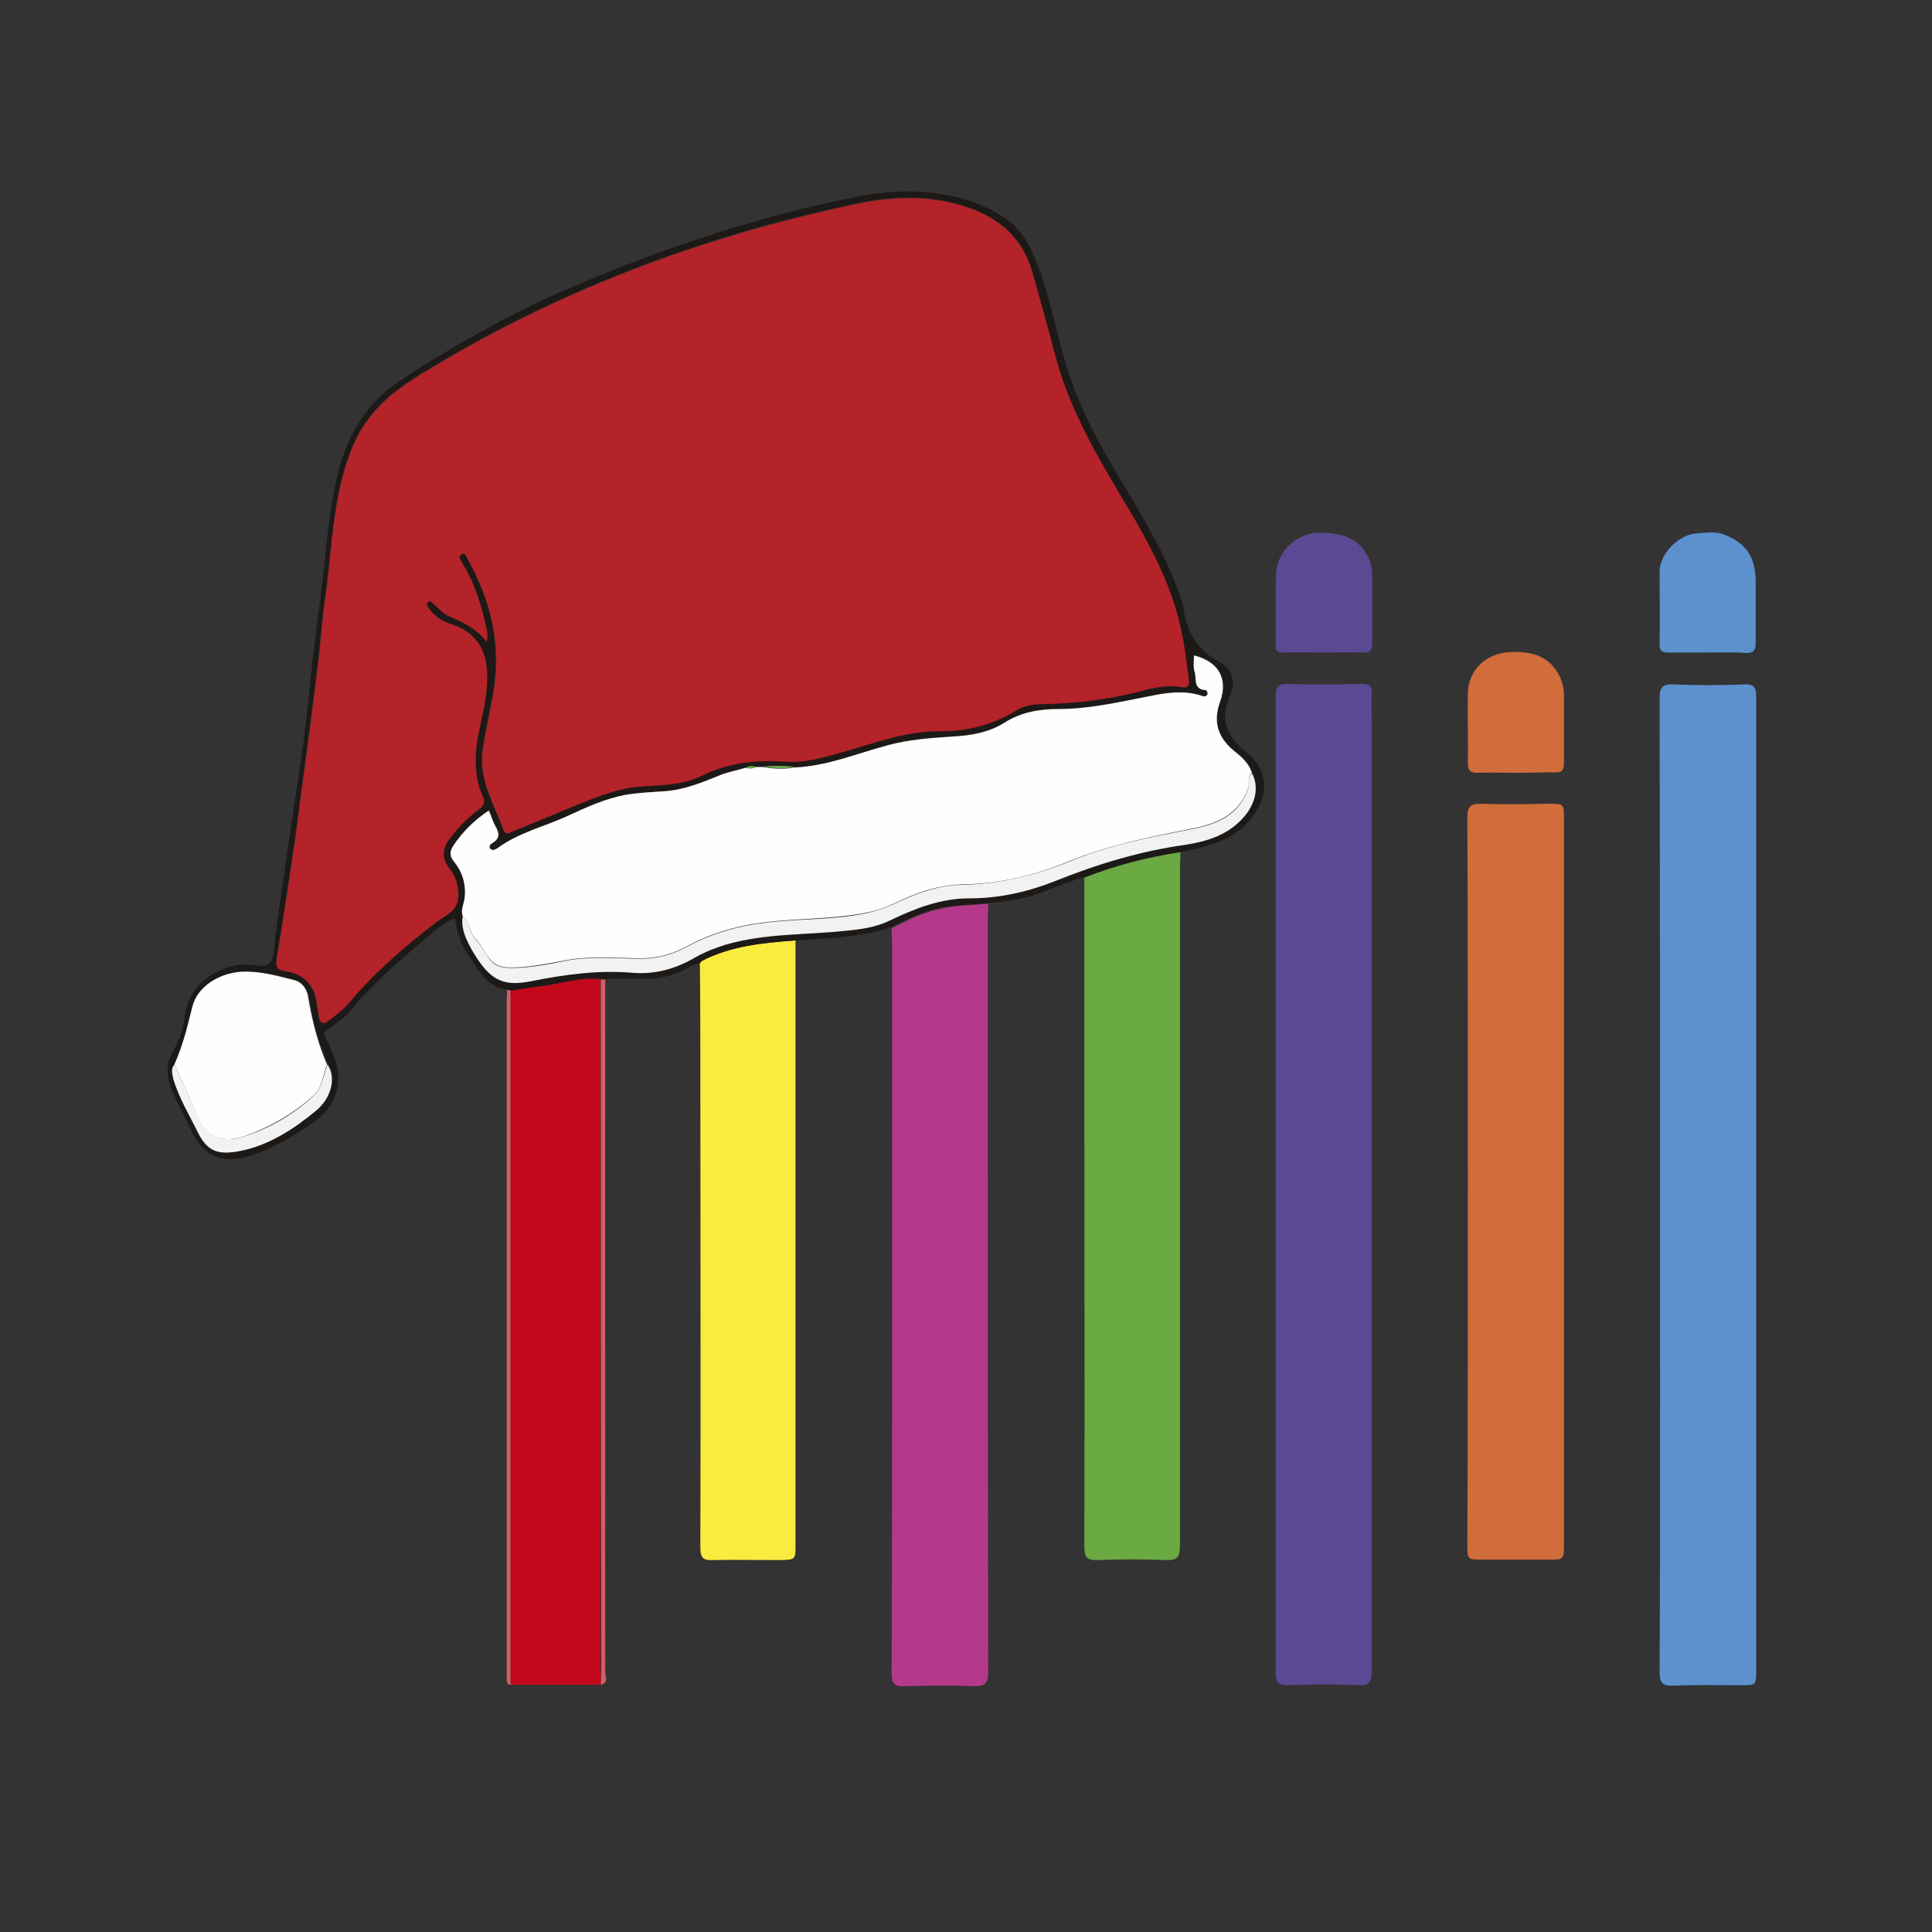 <?xml version="1.0" encoding="utf-8"?>
<!-- Generator: Adobe Illustrator 25.0.1, SVG Export Plug-In . SVG Version: 6.00 Build 0)  -->
<svg version="1.1" id="Layer_1" xmlns="http://www.w3.org/2000/svg" xmlns:xlink="http://www.w3.org/1999/xlink" x="0px" y="0px"
	 viewBox="0 0 400 400" style="enable-background:new 0 0 461.2 570.7;" xml:space="preserve">
<rect x="0" y="0" width="400" height="400" fill="#333333" stroke="none"/>
<style type="text/css">
	.st0{font-family:'Poppins';}
	.st1{font-size:95px;}
	.st2{fill:#5B4993;}
	.st3{fill:#5C91CD;}
	.st4{fill:#B5398A;}
	.st5{fill:#D16C3B;}
	.st6{fill:#6BA943;}
	.st7{fill:#C2081A;}
	.st8{fill:#F9EC3F;}
	.st9{fill:#1D1917;}
	.st10{fill:#D05E68;}
	.st11{fill:#B32329;}
	.st12{fill:#FEFEFE;}
	.st13{fill:#F1F2F1;}
</style>
<g>
	<path class="st2" d="M264.1,245.1c0-33.6,0-67.1,0-100.7c0-2.2,0.5-2.9,2.7-2.8c5,0.2,10.1,0.1,15.1,0c1.7,0,2.2,0.5,2.1,2.2
		c-0.1,2,0,4,0,6c0,65.4,0,130.9,0,196.3c0,2.1-0.5,2.9-2.7,2.8c-4.9-0.2-9.8-0.2-14.6,0c-2.2,0.1-2.6-0.7-2.6-2.7
		c0.1-32.8,0-65.7,0-98.5C264.1,246.9,264.1,246,264.1,245.1z"/>
	<path class="st3" d="M363.6,245.4c0,33.5,0,67,0,100.4c0,3.1,0,3.1-3.1,3.1c-4.6,0-9.3-0.1-13.9,0.1c-2.2,0.1-3-0.4-3-2.8
		c0.1-18.8,0.1-37.6,0.1-56.3c0-48.4,0-96.8-0.1-145.3c0-2.3,0.6-3,2.9-2.9c4.9,0.2,9.8,0.2,14.6,0c2-0.1,2.5,0.6,2.5,2.5
		C363.6,177.9,363.6,211.7,363.6,245.4z"/>
	<path class="st4" d="M204.6,187.1c0,1.1-0.1,2.2-0.1,3.4c0,51.9,0,103.7,0.1,155.6c0,2.5-0.7,3.1-3.1,3c-4.7-0.2-9.4-0.1-14.1,0
		c-2.1,0.1-2.8-0.4-2.8-2.7c0.1-19.7,0.1-39.3,0.1-59c0-30.7,0-61.4,0-92.1c0-1-0.1-2.1-0.1-3.1c3.3-1.7,6.7-3.4,10.4-4.1
		C198,187.4,201.3,187.4,204.6,187.1z"/>
	<path class="st5" d="M303.9,244.7c0-25.2,0-50.3-0.1-75.5c0-2.3,0.7-2.8,2.9-2.8c4.6,0.2,9.3,0.1,13.9,0c3.2,0,3.2,0,3.2,3.1
		c0,18.1,0,36.1,0,54.2c0,32,0,64.1,0,96.1c0,3.1,0,3.1-3.2,3.1c-4.6,0-9.1,0-13.7,0c-3.1,0-3.1,0-3.1-3.2
		C303.9,294.7,303.9,269.7,303.9,244.7L303.9,244.7z"/>
	<path class="st6" d="M244.4,176.4c0,1.1-0.1,2.2-0.1,3.4c0,46.7,0,93.4,0,140.2c0,2.3-0.5,3.1-2.9,3c-4.7-0.2-9.4-0.2-14.1,0
		c-2.5,0.1-2.8-0.8-2.8-3c0.1-32.6,0-65.2,0-97.8c0-13.5,0-27,0-40.5C230.9,179.1,237.6,177.5,244.4,176.4z"/>
	<path class="st7" d="M124.4,348.8c-6.2,0-12.4,0-18.6,0c0-0.5-0.1-1-0.1-1.4c0-47.4,0-94.8,0-142.3c2-0.3,4-0.7,6-0.9
		c4.2-0.5,8.3-1.9,12.6-1.5c0,47.3,0,94.6,0,142C124.4,346.1,124.4,347.5,124.4,348.8z"/>
	<path class="st8" d="M164.7,194.7c0,41.7,0,83.4,0,125.1c0,3.1,0,3.1-3.1,3.2c-4.7,0-9.4-0.1-14.1,0c-2,0.1-2.5-0.6-2.5-2.6
		c0.1-32.5,0-65,0-97.5c0-7.8,0-15.7-0.1-23.5c0.2-0.2,0.3-0.4,0.5-0.5C151.4,195.8,158,195.2,164.7,194.7z"/>
	<path class="st9" d="M164.7,194.7c-6.6,0.5-13.2,1.1-19.3,4.2c-0.2,0.1-0.3,0.3-0.5,0.5c-1.6,0.3-2.9,1.3-4.4,1.9
		c-4,1.8-8.2,1.3-12.3,1.3c-1,0-1.9,0-2.9,0.1c-0.3,0-0.6,0-0.9,0c-4.3-0.5-8.4,1-12.6,1.5c-2,0.2-4,0.6-6,0.9
		c-0.2-0.1-0.5-0.1-0.7-0.2c-4.6-0.6-6.2-4.4-8.4-7.6c-1.5-2.1-2.1-4.5-2.5-7.1c-2.4,0.7-4.1,2.4-5.8,3.9
		c-5.6,4.7-11.2,9.5-15.9,15.2c-1.2,1.5-2.9,2.6-4.5,3.7c-0.9,0.6-1.1,0.9-0.6,1.8c0.6,1.2,1.1,2.4,1.6,3.6
		c2.3,5.4,0.8,10.7-4.4,14.2c-4,2.7-8.1,5.2-12.8,6.7c-5.6,1.7-9.5,0.3-12.1-5c-1.4-2.9-2.8-5.7-4.1-8.6c-1.2-2.7-1.3-5.5,0.3-8.2
		c1.3-2.3,2.1-4.8,2.4-7.3c0.8-6.7,6.9-10.1,11.9-10.5c2-0.2,4.5,1,5.7-0.4c1.1-1.2,0.8-3.6,1.1-5.5c1-7,2-14,3-21
		c0.9-6.3,1.9-12.6,2.8-18.9c0.8-5.9,1.3-11.9,2-17.9c0.7-6.3,1.7-12.5,2.3-18.8c0.5-5.1,1.1-10.2,2-15.2c1.6-9,5-17,12.8-22.5
		c5.3-3.8,11-7,16.6-10.2c9.6-5.5,19.7-10,30-14c15.3-6,31-10.9,47.2-14.2c4.7-1,9.4-1.7,14.2-1.4c6.6,0.3,12.9,1.8,18.4,5.6
		c3.2,2.2,4.9,5.5,6.3,9c2.8,7,4,14.4,6.2,21.5c2.4,7.9,6.2,15.2,10.4,22.2c5.2,8.8,10.7,17.4,13.7,27.2c0,0.2,0.1,0.3,0.1,0.4
		c0.6,5,2.7,8.9,7.4,11.4c2.8,1.5,3.5,4.2,2.2,7.2c-2.1,4.9-0.6,8.3,3.5,11.6c4.9,3.9,4.6,9.5,0.4,14.3c-3.7,4.2-8.9,5.2-14,6.3
		c-6.8,1-13.4,2.7-19.8,5.2c-4.5,1-8.5,3.4-13.1,4.4c-2.3,0.5-4.6,0.7-7,1c-3.3,0.3-6.6,0.4-9.8,0.9c-3.7,0.7-7,2.4-10.4,4.1
		C178,194.1,171.3,194.3,164.7,194.7z M36.1,220.4c-0.8,1-0.4,2-0.1,3c1.2,3.9,3.3,7.4,5.1,11c2,4,4.3,4.7,8.7,3.8
		c6.1-1.2,11.1-4.5,15.8-8.4c3-2.5,4.2-6.6,2.3-9.5c-2-4.4-3.1-9.1-3.9-13.9c-0.3-1.6-1.3-3.2-3-3.6c-3.6-0.9-7.2-1.9-10.9-1.7
		c-4.6,0.3-9.2,3.1-10.1,7.3C38.9,212.6,37.8,216.6,36.1,220.4z M156.6,158.8c-0.8-0.2-1.6-0.3-2.3,0.2c-1.6,0.4-3.4,0.7-4.9,1.4
		c-3.7,1.5-7.5,3-11.5,3.4c-2.8,0.2-5.7,0.3-8.5,0.8c-4.1,0.8-7.8,2.5-11.5,4.2c-4.9,2.3-10.4,3.4-14.8,6.8
		c-0.5,0.4-1.1,0.7-1.5,0.1c-0.4-0.5,0.1-0.9,0.5-1.2c1.5-0.9,1.4-2,0.6-3.4c-0.6-1-0.9-2.1-1.4-3.3c-3,1.9-5.3,4.4-7.3,7.2
		c-0.7,1.1-1,2.1,0.1,3.4c1.7,2.1,2.5,4.6,2.2,7.4c-0.1,1.3-0.9,2.5-0.4,3.9c-0.5,2.5,0.6,4.6,1.8,6.6c3.6,6.3,6.3,7.8,12.1,6.7
		c7-1.4,14-2.4,21.2-1.8c4.7,0.4,9-0.8,13.1-3.2c2-1.1,4.1-2,6.2-2.6c8.2-2.5,16.7-2,25-2.9c3.1-0.4,6.2-0.8,9-2.1
		c5.2-2.5,10.5-4.5,16.4-4.6c6.2,0,12.1-1.3,17.9-3.6c8.7-3.5,17.6-6.2,27-7.5c4.4-0.6,8.7-2,11.9-5.6c2.6-2.9,3.3-6.4,1.8-9.2
		c-0.6-1.8-1.9-3.1-3.3-4.2c-3.6-2.8-4.9-6.1-3.3-10.5c1.8-4.8-0.3-8.3-5.4-9.6c0,1.1-0.3,2.3,0.1,3.3c0.5,1.4-0.4,3.8,2.4,3.9
		c0.1,0,0.4,0.6,0.3,0.8c-0.3,0.8-0.9,0.5-1.4,0.3c-3.5-1.1-6.9-0.6-10.4,0.1c-6.3,1.2-12.5,2.7-19,2.7c-3.9,0-7.8,0.6-11.2,2.8
		c-3.3,2.1-7,2.6-10.8,2.9c-4.5,0.3-9,0.6-13.4,1.8c-6.4,1.7-12.5,4.4-19.2,4.6c-2.2-0.3-4.5-0.4-6.7-0.1
		C157.5,158.7,157.1,158.7,156.6,158.8z M100.8,132.9c0.1-1.5,0-2.3-0.2-3c-1-4.7-2.5-9.2-4.9-13.3c-0.3-0.6-1.1-1.4-0.3-1.9
		c0.9-0.5,1.1,0.6,1.4,1.1c4.9,8.7,7,17.9,5.2,27.9c-0.7,3.7-1.5,7.4-2.1,11.2c-1,6.2,2.2,11.4,4.3,16.9c0.4,0.9,0.8,0.7,1.5,0.4
		c4.6-1.9,9.2-3.9,13.8-5.7c4-1.6,8-3.3,12.5-3.7c4.5-0.4,9.1-0.3,13.2-2.3c5.5-2.7,11.2-3.3,17.2-2.9c4.2,0.3,8.2-0.9,12.1-2
		c6.5-1.9,12.9-4.3,19.9-4.3c5.6,0,11-1.4,15.9-4.3c1.5-0.9,3.2-1.3,5-1.3c6.9-0.1,13.8-0.9,20.5-2.6c2.9-0.7,5.8-1.4,8.9-0.9
		c1.4,0.3,1.5-0.9,1.3-1.9c-0.5-3.4-0.9-6.8-1.6-10.2c-2.3-10.1-7.3-19-12.6-27.8c-5.6-9.3-10.9-18.8-13.6-29.5
		c-1.4-5.5-3.1-10.9-4.5-16.4c-1.9-7.1-6.7-11.3-13.6-13.6c-7.7-2.6-15.5-2.3-23.2-0.6c-32.1,6.8-62.3,18.2-90.3,35.5
		c-5.6,3.5-10.5,7.6-13.3,13.9c-4.5,10.2-4.5,21.1-6,31.8c-0.7,4.8-1,9.7-1.6,14.6c-0.7,5.7-1.5,11.4-2.2,17.1
		c-0.9,6.5-1.7,13-2.6,19.5c-1.2,8-2.3,15.9-3.7,23.9c-0.3,1.8,0.3,2.3,1.9,2.5c3.8,0.6,5.9,2.7,6.4,6.6c0.1,0.9,0.3,1.7,0.4,2.6
		c0.1,1.5,0.9,2,2.1,1c1.4-1.1,3-2.2,4.1-3.6c5.4-6.3,11.6-11.7,18.2-16.8c1.9-1.5,4.7-2.3,4.5-5.8c-0.1-2-0.6-3.7-1.8-5.2
		c-1.6-2-1.6-3.9-0.1-6.1c1.7-2.3,3.7-4.4,6-6.1c1.1-0.9,1.6-1.6,0.9-3c-1-2.1-1.4-4.3-1.4-6.7c-0.2-4.8,1.5-9.2,2.1-13.8
		c0.9-6.7,0.1-12.8-7.6-15.1c-1.7-0.5-3-1.7-4.2-3.1c-0.3-0.4-0.6-0.9-0.2-1.3c0.5-0.5,0.8,0.1,1.2,0.4c1.1,0.8,2,2,3.2,2.5
		C95.8,128.8,98.5,130,100.8,132.9z"/>
	<path class="st5" d="M313.8,160c-2.6,0-5.3-0.1-7.9,0c-1.4,0-2-0.4-2-1.9c0.1-4.9-0.1-9.7,0-14.6c0.1-4.9,3.9-8.3,8.8-8.5
		c4.5-0.2,8.2,0.8,10.3,5.2c0.5,1.2,0.8,2.4,0.8,3.7c0,4.7,0,9.4,0,14.1c0,1.5-0.5,2-1.9,1.9C319.2,159.9,316.5,160,313.8,160z"/>
	<path class="st2" d="M274,135.1c-2.7,0-5.4-0.1-8.1,0c-1.3,0-1.9-0.2-1.8-1.7c0.1-4.9-0.1-9.7,0.1-14.6c0.1-4.6,4.3-8.5,8.9-8.5
		c5.8-0.1,9.1,1.9,10.6,6.1c0.2,0.7,0.4,1.6,0.4,2.3c0,4.8,0,9.6,0,14.4c0,1.6-0.4,2.1-2,2C279.3,135,276.7,135.1,274,135.1z"/>
	<path class="st3" d="M353.5,135.1c-2.7,0-5.4,0-8.2,0c-1.2,0-1.7-0.4-1.7-1.6c0.1-5.1,0-10.2,0-15.3c0.1-3.7,4.1-7.7,8-7.8
		c1.7-0.1,3.5-0.4,5.2,0.2c4.8,1.9,6.6,4.6,6.7,9.8c0,4.2,0,8.5,0,12.7c0,1.5-0.4,2.1-2,2.1C358.9,135,356.2,135.1,353.5,135.1z"/>
	<path class="st10" d="M124.4,202.8c0.3,0,0.6,0,0.9,0c0,15.6,0,31.2,0,46.7c0,32.2,0,64.4,0,96.6c0,0.9,0.8,2.3-0.9,2.7
		c0-1.4,0.1-2.7,0.1-4.1C124.4,297.4,124.4,250.1,124.4,202.8z"/>
	<path class="st10" d="M105,204.9c0.2,0.1,0.5,0.1,0.7,0.2c0,47.4,0,94.8,0,142.3c0,0.5,0,1,0.1,1.4c-0.6,0.1-0.8-0.3-0.9-0.9
		c0-0.6,0-1.3,0-1.9c0-46.2,0-92.3,0-138.5C104.9,206.6,105,205.8,105,204.9z"/>
	<path class="st11" d="M100.8,132.9c-2.3-2.9-5-4.1-7.8-5.3c-1.2-0.5-2.1-1.6-3.2-2.5c-0.3-0.3-0.7-0.9-1.2-0.4
		c-0.4,0.4-0.1,0.9,0.2,1.3c1.1,1.4,2.5,2.6,4.2,3.1c7.7,2.3,8.5,8.4,7.6,15.1c-0.6,4.6-2.3,9.1-2.1,13.8c0.1,2.3,0.4,4.6,1.4,6.7
		c0.7,1.4,0.3,2.1-0.9,3c-2.3,1.7-4.3,3.8-6,6.1c-1.5,2.1-1.5,4,0.1,6.1c1.2,1.5,1.7,3.1,1.8,5.2c0.2,3.5-2.6,4.3-4.5,5.8
		c-6.6,5-12.8,10.4-18.2,16.8c-1.2,1.4-2.7,2.5-4.1,3.6c-1.3,1-2,0.4-2.1-1c-0.1-0.9-0.3-1.7-0.4-2.6c-0.5-3.8-2.7-6-6.4-6.6
		c-1.6-0.2-2.2-0.7-1.9-2.5c1.3-7.9,2.5-15.9,3.7-23.9c0.9-6.5,1.7-13,2.6-19.5c0.8-5.7,1.5-11.4,2.2-17.1c0.6-4.9,0.9-9.8,1.6-14.6
		c1.5-10.7,1.5-21.7,6-31.8c2.8-6.3,7.6-10.4,13.3-13.9c28-17.3,58.2-28.7,90.3-35.5c7.7-1.6,15.5-2,23.2,0.6
		c6.8,2.3,11.6,6.5,13.6,13.6c1.5,5.5,3.1,10.9,4.5,16.4c2.7,10.7,8,20.1,13.6,29.5c5.3,8.8,10.4,17.6,12.6,27.8
		c0.8,3.4,1.1,6.8,1.6,10.2c0.2,1,0.1,2.2-1.3,1.9c-3.1-0.6-6,0.1-8.9,0.9c-6.7,1.7-13.6,2.5-20.5,2.6c-1.8,0-3.5,0.4-5,1.3
		c-4.9,3-10.3,4.4-15.9,4.3c-7,0-13.4,2.4-19.9,4.3c-4,1.1-7.9,2.3-12.1,2c-5.9-0.4-11.7,0.2-17.2,2.9c-4.1,2.1-8.8,1.9-13.2,2.3
		c-4.5,0.4-8.4,2.1-12.5,3.7c-4.6,1.9-9.2,3.8-13.8,5.7c-0.6,0.3-1.1,0.5-1.5-0.4c-2-5.5-5.3-10.6-4.3-16.9
		c0.6-3.7,1.4-7.4,2.1-11.2c1.8-9.9-0.3-19.2-5.2-27.9c-0.3-0.6-0.6-1.7-1.4-1.1c-0.8,0.5,0,1.3,0.3,1.9c2.5,4.1,3.9,8.6,4.9,13.3
		C100.9,130.7,101,131.5,100.8,132.9z"/>
	<path class="st12" d="M95.8,189.7c-0.5-1.4,0.3-2.6,0.4-3.9c0.3-2.8-0.5-5.3-2.2-7.4c-1.1-1.3-0.8-2.3-0.1-3.4
		c1.9-2.8,4.3-5.2,7.3-7.2c0.5,1.1,0.8,2.3,1.4,3.3c0.8,1.4,0.9,2.5-0.6,3.4c-0.4,0.2-0.9,0.7-0.5,1.2s1,0.2,1.5-0.1
		c4.5-3.3,9.9-4.5,14.8-6.8c3.7-1.7,7.4-3.4,11.5-4.2c2.8-0.5,5.7-0.6,8.5-0.8c4-0.3,7.8-1.9,11.5-3.4c1.6-0.6,3.3-0.9,4.9-1.4
		c0.8,0.1,1.6,0.2,2.3-0.2c0.5,0,1,0,1.4,0c2.2,0.4,4.5,0.5,6.7,0.1c6.7-0.3,12.8-2.9,19.2-4.6c4.4-1.2,8.9-1.5,13.4-1.8
		c3.8-0.2,7.5-0.8,10.8-2.9c3.5-2.2,7.3-2.8,11.2-2.8c6.5,0,12.7-1.5,19-2.7c3.4-0.7,6.9-1.2,10.4-0.1c0.5,0.2,1.1,0.4,1.4-0.3
		c0.1-0.2-0.2-0.8-0.3-0.8c-2.8-0.1-1.9-2.5-2.4-3.9c-0.3-1-0.1-2.2-0.1-3.3c5.1,1.3,7.1,4.8,5.4,9.6c-1.6,4.4-0.3,7.7,3.3,10.5
		c1.4,1.1,2.7,2.4,3.3,4.2c-1,0.8-0.4,1.9-0.7,2.9c-1.8,5.6-6.4,7.6-11.4,8.6c-8.8,1.7-17.6,3.5-26,6.9c-7,2.9-14.2,4.6-21.8,4.7
		c-3.3,0.1-6.6,0.8-9.7,2c-3.2,1.2-6.1,3-9.5,3.7c-6,1.3-12.1,1.3-18.2,1.8c-7,0.5-13.7,2-19.8,5.4c-3.2,1.7-6.5,2.5-10.1,2.4
		c-4.9-0.1-9.9-0.5-14.8,0.4c-4,0.7-7.9,1.6-12,1.5c-1.7-0.1-2.9-0.6-3.9-1.9c-1-1.3-1.8-2.9-2.9-4.1
		C97.1,193,97.3,190.9,95.8,189.7z"/>
	<path class="st12" d="M36.1,220.4c1.7-3.8,2.7-7.8,3.7-11.9c1-4.2,5.5-7,10.1-7.3c3.8-0.2,7.3,0.8,10.9,1.7c1.8,0.4,2.8,2,3,3.6
		c0.8,4.8,2,9.5,3.9,13.9c-0.9,2.3-0.9,4.9-3.1,6.7c-4.1,3.6-8.8,6.3-13.9,8.1c-4.8,1.6-7.9,0.2-9.7-3.8
		C39.5,227.7,37.8,224.1,36.1,220.4z"/>
	<path class="st13" d="M95.8,189.7c1.5,1.2,1.3,3.3,2.6,4.7c1.1,1.2,1.9,2.7,2.9,4.1c0.9,1.3,2.2,1.8,3.9,1.9
		c4.1,0.1,8.1-0.7,12-1.5c4.9-0.9,9.9-0.5,14.8-0.4c3.6,0.1,6.9-0.7,10.1-2.4c6.2-3.4,12.8-4.9,19.8-5.4c6.1-0.5,12.2-0.4,18.2-1.8
		c3.4-0.8,6.4-2.5,9.5-3.7c3.2-1.2,6.4-2,9.7-2c7.6-0.2,14.8-1.9,21.8-4.7c8.3-3.5,17.1-5.2,26-6.9c5-1,9.6-2.9,11.4-8.6
		c0.3-1-0.3-2.1,0.7-2.9c1.5,2.8,0.8,6.3-1.8,9.2c-3.2,3.6-7.5,4.9-11.9,5.6c-9.4,1.3-18.3,4-27,7.5c-5.8,2.3-11.7,3.6-17.9,3.6
		c-5.9,0-11.2,2.1-16.4,4.6c-2.9,1.4-5.9,1.8-9,2.1c-8.3,0.9-16.8,0.5-25,2.9c-2.2,0.7-4.3,1.5-6.2,2.6c-4.1,2.4-8.4,3.6-13.1,3.2
		c-7.2-0.6-14.2,0.4-21.2,1.8c-5.8,1.1-8.5-0.4-12.1-6.7C96.4,194.3,95.4,192.2,95.8,189.7z"/>
	<path class="st13" d="M36.1,220.4c1.7,3.7,3.4,7.3,5,11c1.8,4,4.9,5.4,9.7,3.8c5.2-1.7,9.8-4.4,13.9-8.1c2.1-1.9,2.2-4.4,3.1-6.7
		c1.9,2.8,0.7,7-2.3,9.5c-4.6,3.8-9.7,7.2-15.8,8.4c-4.5,0.9-6.8,0.1-8.7-3.8c-1.8-3.6-3.9-7.1-5.1-11
		C35.7,222.4,35.3,221.4,36.1,220.4z"/>
	<path class="st6" d="M164.7,158.8c-2.2,0.4-4.5,0.3-6.7-0.1C160.3,158.5,162.5,158.5,164.7,158.8z"/>
	<path class="st6" d="M156.6,158.8c-0.7,0.4-1.5,0.3-2.3,0.2C155,158.5,155.8,158.5,156.6,158.8z"/>
</g>
</svg>
